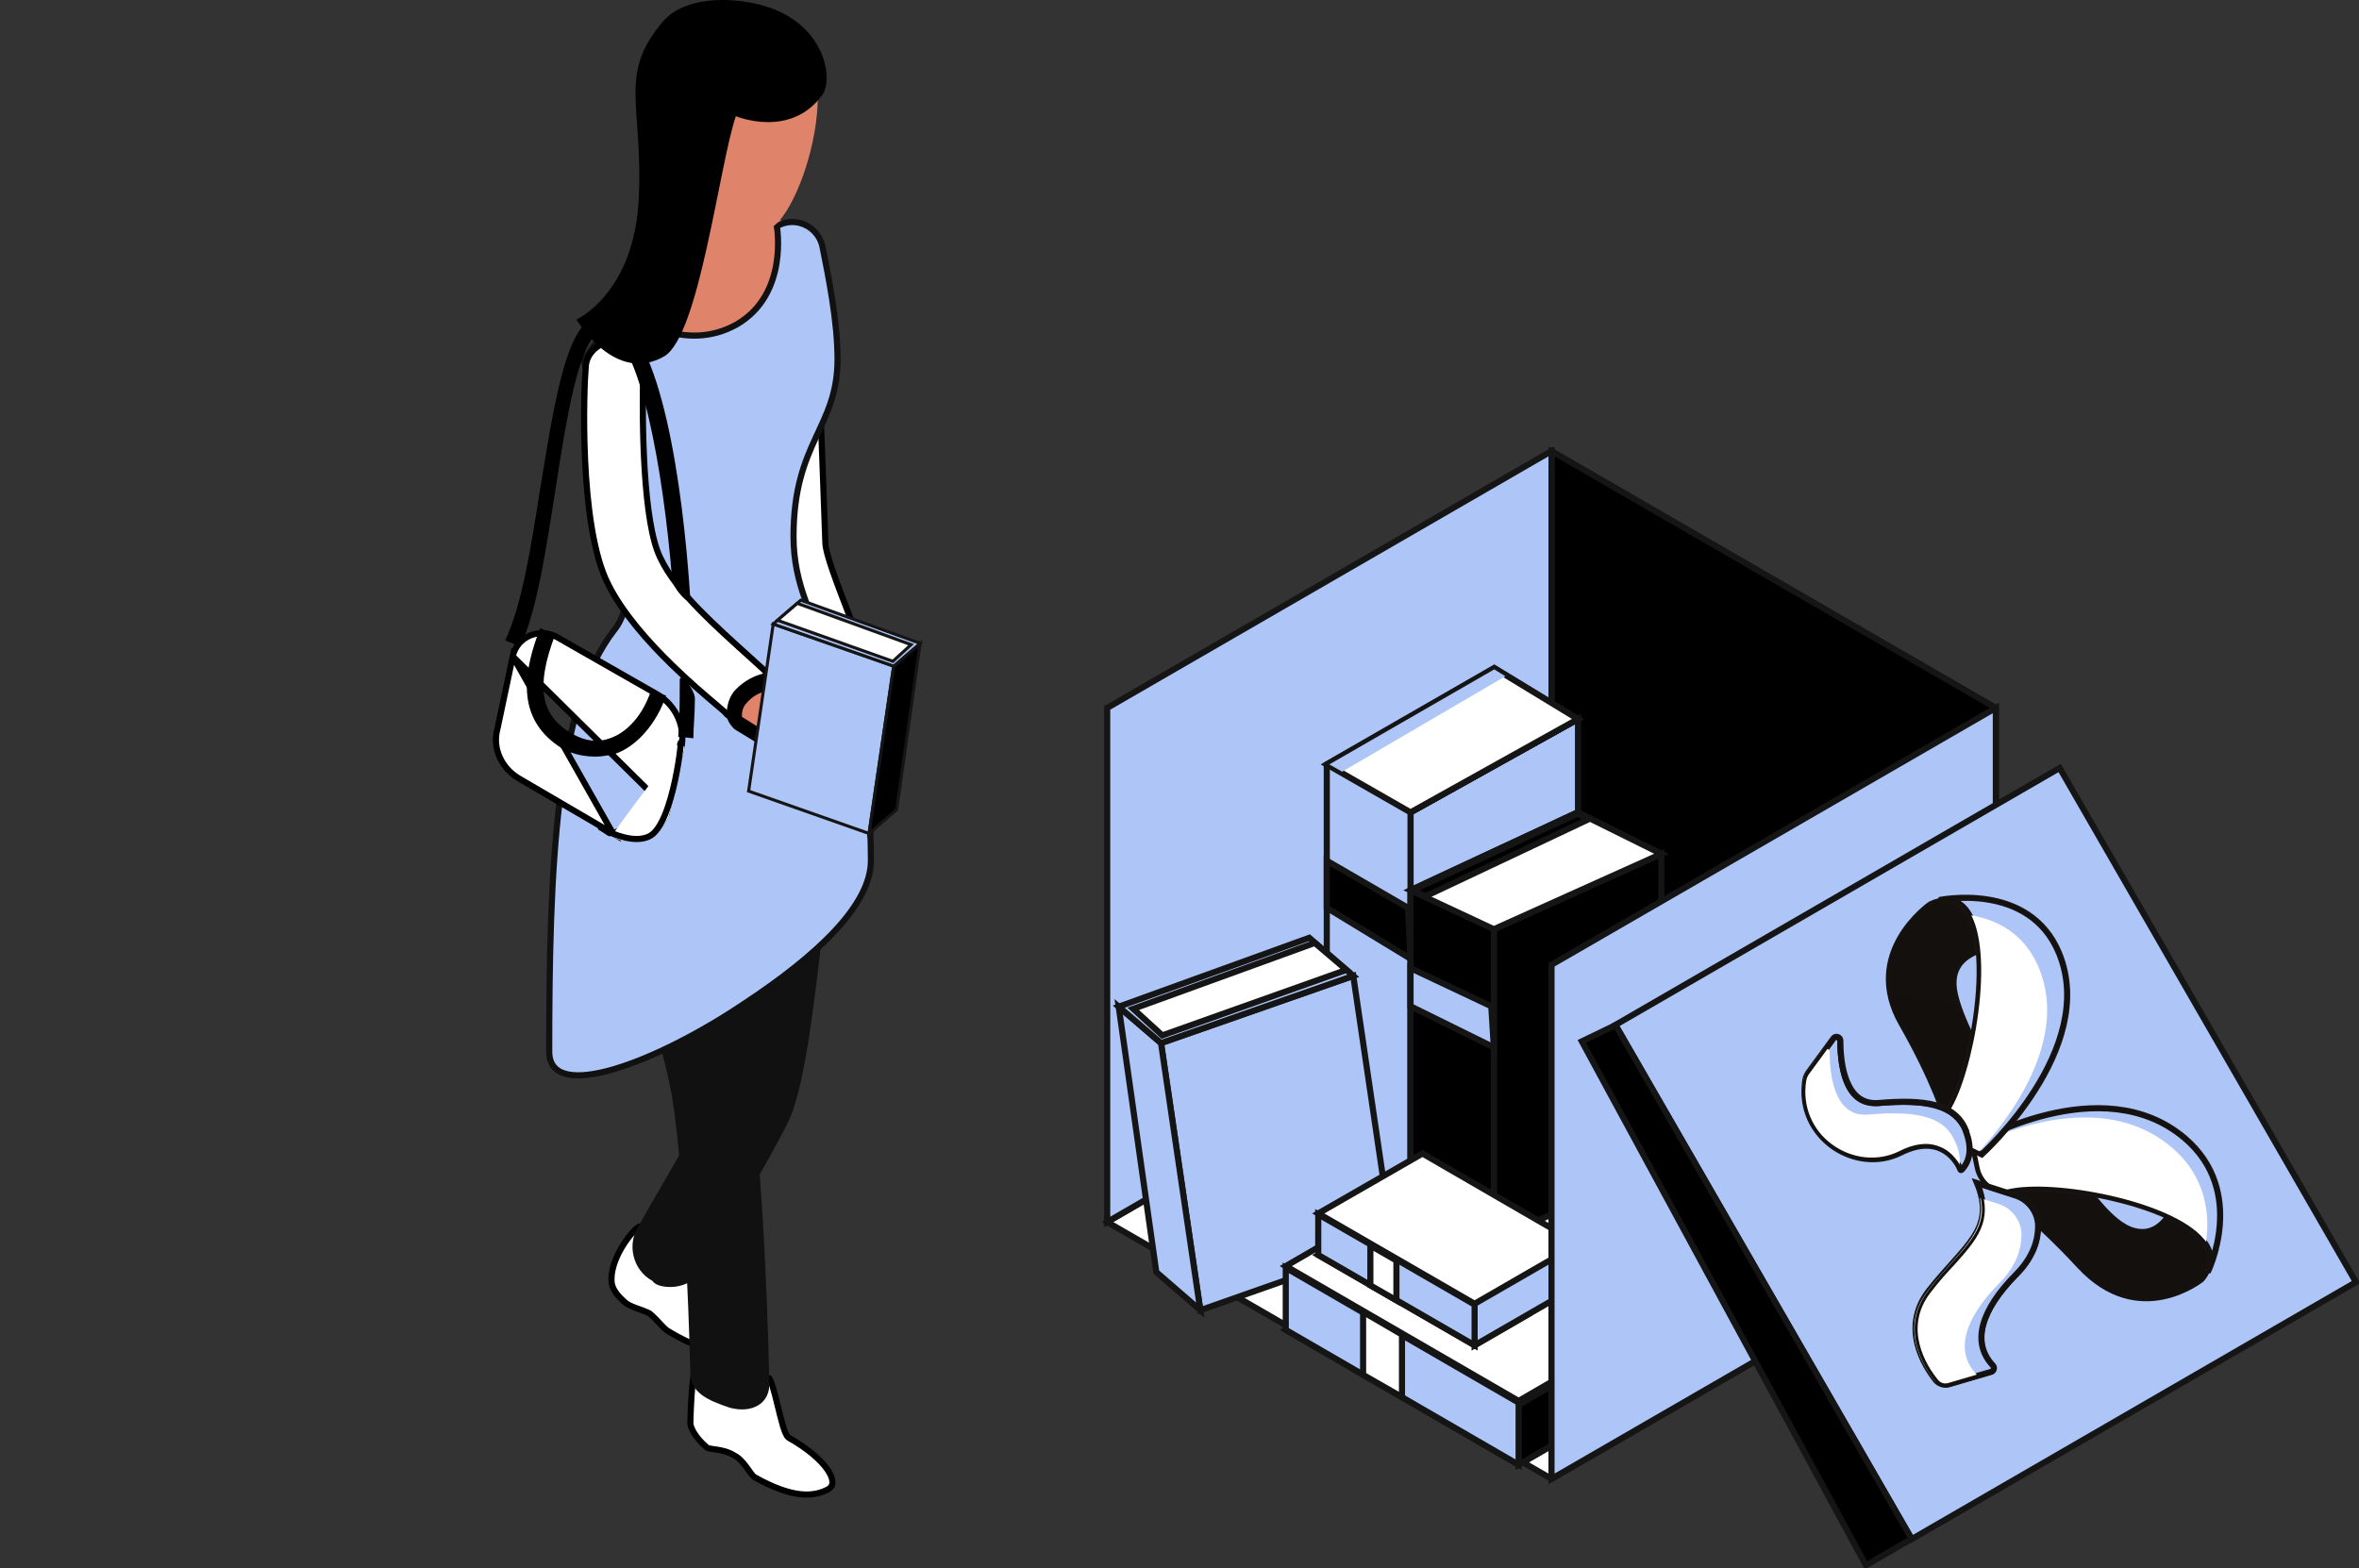 <svg width="385" height="256" viewBox="0 0 385 256" fill="none" xmlns="http://www.w3.org/2000/svg">
<rect x="0" y="0" width="385" height="256" fill="#333333" stroke="none"/>
<g clip-path="url(#clip0)">
<path d="M253.214 241.396L325.731 199.472L253.214 157.478L180.697 199.472L253.214 241.396Z" fill="white" stroke="#161515" stroke-miterlimit="10"/>
<path d="M325.731 199.472V115.553L253.214 73.629V157.478L325.731 199.472Z" fill="black" stroke="#161515" stroke-miterlimit="10"/>
<path d="M180.698 199.472V115.553L253.215 73.629V157.478L180.698 199.472Z" fill="#AEC6F7" stroke="#161515" stroke-miterlimit="10"/>
<path d="M257.537 117.37V179.837L230.204 195.629V132.603L257.537 117.37Z" fill="#AEC6F7" stroke="#161515" stroke-miterlimit="10"/>
<path d="M257.537 117.37L243.87 109.055L216.537 124.777V187.733L230.204 195.629V132.603L257.537 117.37Z" fill="#AEC6F7" stroke="#161515" stroke-miterlimit="10"/>
<path d="M230.204 132.603L216.537 124.777L243.87 109.055L257.537 117.37L230.204 132.603Z" fill="white" stroke="#161515" stroke-miterlimit="10"/>
<path d="M229.786 148.184L216.537 140.498V148.184L230.204 156.499L229.786 148.184Z" fill="black" stroke="#161515" stroke-miterlimit="10"/>
<path d="M245.684 110.383L219.048 125.965L216.956 124.777L243.871 109.265L245.684 110.383Z" fill="#AEC6F7"/>
<path d="M271.135 139.38V189.829L243.801 202.616V151.678L271.135 139.38Z" fill="black" stroke="#161515" stroke-miterlimit="10"/>
<path d="M271.135 139.38L257.468 132.603L230.204 145.32V196.258L243.801 202.616V151.678L271.135 139.38Z" fill="black" stroke="#161515" stroke-miterlimit="10"/>
<path d="M243.801 151.678L230.204 145.32L257.468 132.603L271.135 139.38L243.801 151.678Z" fill="white" stroke="#161515" stroke-miterlimit="10"/>
<path d="M243.383 164.255L230.205 158.037V164.255L243.802 170.963L243.383 164.255Z" fill="#AEC6F7" stroke="#161515" stroke-miterlimit="10"/>
<path d="M259.281 133.72L232.645 146.298L230.553 145.32L257.468 132.812L259.281 133.72Z" fill="black" stroke="#161515" stroke-miterlimit="10"/>
<path d="M189.483 170.265L195.898 213.866L227.275 202.826L220.86 159.294L189.483 170.265Z" fill="#AEC6F7" stroke="#161515" stroke-miterlimit="10"/>
<path d="M189.483 170.265L182.579 164.325L188.715 207.647L195.897 213.866L189.483 170.265Z" fill="#AEC6F7" stroke="#161515" stroke-miterlimit="10"/>
<path d="M220.86 159.294L213.678 153.076L182.58 164.325L189.483 170.265L220.86 159.294Z" fill="#AEC6F7" stroke="#161515" stroke-miterlimit="10"/>
<path d="M214.585 153.914L219.745 158.316L189.692 169.007L184.951 164.675L214.585 153.914Z" fill="white" stroke="#161515" stroke-miterlimit="10"/>
<path d="M260.466 231.754L222.464 209.743L209.843 217.08L247.845 239.09L260.466 231.754Z" fill="black" stroke="#161515" stroke-miterlimit="10"/>
<path d="M247.845 239.091V229.308L273.156 214.705V224.417L247.845 239.091Z" fill="black" stroke="#161515" stroke-miterlimit="10"/>
<path d="M247.845 228.959L209.843 206.948V217.08L247.845 239.091V228.959Z" fill="#AEC6F7" stroke="#161515" stroke-miterlimit="10"/>
<path d="M273.156 214.006L235.155 191.995L209.843 206.669L247.845 228.679L273.156 214.006Z" fill="white" stroke="#161515" stroke-miterlimit="10"/>
<path d="M222.464 214.146V224.417L228.81 228.05V217.849L222.464 214.146Z" fill="white" stroke="#161515" stroke-miterlimit="10"/>
<path d="M249.101 214.704L223.65 199.961L215.143 204.852L240.664 219.596L249.101 214.704Z" fill="black" stroke="#161515" stroke-miterlimit="10"/>
<path d="M240.664 219.596V212.678L257.607 202.896V209.813L240.664 219.596Z" fill="#AEC6F7" stroke="#161515" stroke-miterlimit="10"/>
<path d="M240.663 212.958L215.143 198.214V204.852L240.663 219.596V212.958Z" fill="#AEC6F7" stroke="#161515" stroke-miterlimit="10"/>
<path d="M257.607 203.036L232.157 188.292L215.143 198.074L240.664 212.818L257.607 203.036Z" fill="white" stroke="#161515" stroke-miterlimit="10"/>
<path d="M223.65 203.315V209.813L227.903 212.259V205.761L223.65 203.315Z" fill="white" stroke="#161515" stroke-miterlimit="10"/>
<path d="M325.731 115.553V199.472L253.214 241.396V157.478L325.731 115.553Z" fill="#AEC6F7" stroke="#161515" stroke-miterlimit="10"/>
<path d="M336.145 125.359L384.501 209.287L311.979 251.247L263.623 167.318L336.145 125.359Z" fill="#AEC6F7" stroke="#161515" stroke-miterlimit="10"/>
<path d="M311.995 251.179L304.534 255.511L258.165 169.985L263.674 167.33L311.995 251.179Z" fill="black" stroke="#161515" stroke-miterlimit="10"/>
<path d="M359.479 208.975C359.479 208.975 349.229 217.43 339.328 206.739C332.006 198.843 326.289 194.511 324.545 193.463C324.266 193.253 324.057 191.017 324.197 190.738L329.426 186.056C329.426 186.056 338.979 191.297 339.258 191.716C339.537 192.135 343.86 199.053 347.625 200.52C351.391 201.987 353.552 199.192 355.086 196.188C356.62 193.183 358.991 194.721 358.991 194.721L360.943 205.691L360.804 206.25C360.595 207.298 360.107 208.206 359.479 208.975Z" fill="#14100D"/>
<path d="M347.486 211.91L347.626 200.52C347.696 200.52 347.696 200.59 347.765 200.59C351.531 202.057 353.692 199.262 355.226 196.258C356.76 193.253 359.131 194.79 359.131 194.79L361.014 205.761L360.874 206.32C360.665 207.368 360.177 208.346 359.549 209.045C359.549 209.045 354.18 213.447 347.486 211.91Z" fill="#14100D"/>
<path d="M324.197 193.603C324.267 193.672 324.267 193.672 324.337 193.742C325.871 194.721 331.588 198.913 339.049 206.948C349.02 217.709 359.549 209.254 359.619 209.184C360.316 208.416 360.804 207.438 361.083 206.32L361.223 205.621L359.27 194.511L359.131 194.441C359.061 194.441 358.085 193.812 356.9 194.092C356.063 194.301 355.366 195 354.808 196.048C353.343 198.913 351.391 201.638 347.765 200.241C346.231 199.612 343.581 197.725 339.677 191.856C339.607 191.716 339.537 191.576 339.468 191.576C339.189 191.157 332.425 187.454 329.496 185.847L329.287 185.707L323.849 190.598C323.639 190.947 323.779 192.554 323.918 193.044C324.058 193.323 324.127 193.463 324.197 193.603ZM359.27 208.765C358.643 209.254 349.02 216.801 339.537 206.599C332.076 198.564 326.359 194.301 324.755 193.253C324.616 192.974 324.406 191.367 324.476 190.947L329.496 186.475C333.053 188.432 338.701 191.576 339.049 191.926C339.049 191.926 339.119 192.065 339.189 192.205C343.163 198.214 345.952 200.241 347.556 200.869C351.67 202.477 353.901 199.332 355.366 196.398C355.854 195.489 356.411 194.93 357.039 194.79C357.736 194.581 358.434 194.86 358.643 195L360.595 205.691L360.525 206.18C360.316 207.158 359.898 208.066 359.27 208.765Z" fill="#15110E"/>
<path d="M360.316 207.647C364.709 198.074 336.329 192.275 327.753 194.441C327.753 194.441 327.753 194.441 327.683 194.441C325.591 194.79 323.29 192.974 322.802 190.668L321.965 186.755C321.965 186.755 342.953 174.247 356.55 185.777C366.8 194.511 360.316 207.647 360.316 207.647Z" fill="#AEC6F7" stroke="#161515" stroke-miterlimit="10"/>
<path d="M354.459 187.314C360.107 192.135 360.665 198.284 360.037 202.826C355.435 196.188 335.005 192.554 327.893 194.301C327.893 194.301 327.893 194.301 327.823 194.301C325.731 194.651 323.43 192.834 322.942 190.528L322.245 187.034C328.102 184.17 343.651 178.091 354.459 187.314Z" fill="white"/>
<path d="M323.43 192.834C324.476 194.231 326.149 195.07 327.753 194.79H327.823C335.005 193.044 354.18 196.607 359.27 202.686C360.525 204.223 360.804 205.9 360.037 207.577L360.595 207.857C360.665 207.717 367.08 194.371 356.76 185.567C343.163 173.968 322.035 186.336 321.826 186.475L321.617 186.615L322.454 190.738C322.663 191.506 323.012 192.205 323.43 192.834ZM359.967 202.616C359.898 202.477 359.828 202.407 359.688 202.267C354.529 195.978 334.935 192.345 327.614 194.162C325.661 194.511 323.5 192.834 323.081 190.598L322.314 186.895C324.476 185.707 343.791 175.296 356.342 186.056C363.524 192.205 362.268 200.66 361.013 204.922C360.874 204.084 360.525 203.315 359.967 202.616Z" fill="#15110E"/>
<path d="M314.922 147.486C314.922 147.486 303.348 155.312 310.181 167.26C315.201 176.064 317.433 182.562 317.851 184.519C317.921 184.868 320.013 185.567 320.291 185.427L326.497 181.514C326.497 181.514 323.987 173.129 323.708 172.78C323.429 172.431 319.036 164.675 318.897 160.762C318.757 156.779 322.174 155.381 325.521 154.613C328.868 153.844 328.24 151.259 328.24 151.259L318.479 146.857H317.921C316.875 146.717 315.829 146.997 314.922 147.486Z" fill="#130F0C"/>
<path d="M318.897 160.762C318.967 162.648 318.479 161.6 319.594 163.976L308.298 162.299C307.183 152.307 314.853 147.486 314.853 147.486C315.759 146.997 316.805 146.787 317.921 146.787H318.479L328.24 151.189C328.24 151.189 328.868 153.774 325.521 154.543C322.174 155.381 318.757 156.779 318.897 160.762Z" fill="#14100D"/>
<path d="M317.642 184.729C317.712 184.798 317.851 184.938 317.991 185.008C318.479 185.288 320.013 185.847 320.431 185.707H320.501L326.916 181.654L326.846 181.444C326.288 179.488 324.336 172.99 324.057 172.57C323.778 172.221 319.455 164.605 319.316 160.692C319.176 156.849 322.453 155.591 325.731 154.892C326.986 154.613 327.822 154.054 328.31 153.285C328.938 152.237 328.729 151.189 328.659 151.119L328.589 150.979L318.549 146.507H317.991C316.875 146.438 315.759 146.717 314.783 147.206C314.644 147.276 303.069 155.381 309.972 167.4C315.132 176.414 317.224 182.842 317.572 184.519C317.572 184.589 317.572 184.659 317.642 184.729ZM320.222 185.148C319.943 185.148 318.409 184.659 318.2 184.379C317.782 182.562 315.62 176.064 310.53 167.12C304.045 155.731 314.644 148.045 315.132 147.765C316.038 147.346 317.015 147.136 317.991 147.136H318.479L328.032 151.469C328.032 151.748 328.101 152.377 327.683 153.006C327.265 153.635 326.567 154.124 325.521 154.333C322.244 155.102 318.479 156.499 318.618 160.762C318.758 164.814 323.22 172.64 323.499 172.99C323.708 173.339 325.242 178.23 326.149 181.444L320.222 185.148Z" fill="#15110E"/>
<path d="M316.457 146.927C327.055 144.97 322.941 173.409 317.991 181.165C317.991 181.165 317.991 181.165 317.991 181.235C316.945 183.121 317.851 185.777 319.943 186.755L323.429 188.432C323.429 188.432 342.465 171.243 336.05 155.591C331.169 143.782 316.457 146.927 316.457 146.927Z" fill="#AEC6F7" stroke="#161515" stroke-miterlimit="10"/>
<path d="M332.773 158.037C337.654 169.915 327.892 182.632 322.872 188.152L320.013 186.755C317.921 185.707 316.945 183.121 318.061 181.235V181.165C321.965 175.086 325.312 156.22 321.408 149.372C325.661 150.001 330.402 152.237 332.773 158.037Z" fill="white"/>
<path d="M318.13 185.637C318.549 186.196 319.107 186.685 319.804 187.034L323.499 188.851L323.639 188.711C323.848 188.572 342.814 171.173 336.329 155.521C331.448 143.573 316.527 146.577 316.387 146.647L316.527 147.276C318.34 146.927 319.804 147.556 320.85 149.093C324.964 155.172 321.826 174.667 317.782 181.025L317.712 181.095C317.154 182.073 317.084 183.191 317.433 184.309C317.573 184.798 317.851 185.218 318.13 185.637ZM323.36 188.082L320.083 186.475C319.107 185.986 318.34 185.148 317.991 184.03C317.712 183.052 317.782 182.143 318.2 181.305C322.035 175.296 325.8 155.381 321.268 148.604C320.71 147.765 320.013 147.136 319.246 146.787C323.709 146.577 332.215 147.276 335.632 155.591C341.768 170.265 325.173 186.406 323.36 188.082Z" fill="#15110E"/>
<path d="M322.663 193.114L328.938 195.14C331.1 195.839 332.634 197.865 332.634 200.171C332.634 202.337 331.867 205.202 329.008 208.067C323.36 213.796 321.687 219.107 325.243 222.88C325.591 223.229 325.382 223.788 324.964 223.928L318.061 225.954C317.294 226.164 316.457 225.884 315.969 225.325C314.086 222.95 310.181 216.731 314.783 210.722C320.71 203.175 325.8 200.73 322.663 193.114Z" fill="#AEC6F7" stroke="#161515" stroke-miterlimit="10"/>
<path d="M326.219 196.537C328.381 197.236 329.915 199.262 329.915 201.568C329.915 203.734 329.148 206.599 326.289 209.464C320.641 215.194 318.968 220.504 322.524 224.277C322.663 224.417 322.663 224.557 322.663 224.627L317.852 226.024C317.085 226.234 316.248 225.954 315.76 225.395C313.878 223.02 309.973 216.801 314.575 210.792C319.804 204.014 324.337 201.359 323.151 195.559L326.219 196.537Z" fill="white"/>
<path d="M316.039 225.884C316.597 226.373 317.434 226.583 318.201 226.373L325.104 224.347C325.452 224.277 325.662 223.998 325.801 223.648C325.871 223.299 325.801 223.02 325.592 222.74C322.315 219.246 323.639 214.146 329.357 208.346C331.798 205.9 333.053 203.175 333.053 200.241C333.053 197.795 331.519 195.699 329.148 194.93L322.245 192.694L322.524 193.323C324.895 198.983 322.524 201.708 318.549 206.11C317.364 207.438 316.039 208.905 314.714 210.652C309.973 216.801 313.947 223.159 315.9 225.605C315.83 225.675 315.969 225.745 316.039 225.884ZM330.682 196.537C331.728 197.446 332.355 198.773 332.355 200.241C332.355 202.966 331.17 205.551 328.869 207.927C322.872 214.006 321.548 219.386 325.104 223.159C325.243 223.299 325.173 223.439 325.173 223.439C325.173 223.579 325.034 223.648 324.895 223.718L317.992 225.745C317.364 225.954 316.667 225.745 316.248 225.186C314.366 222.88 310.6 216.801 315.063 211.001C316.388 209.254 317.713 207.787 318.898 206.529C322.733 202.267 325.243 199.332 323.221 193.742L328.869 195.559C329.566 195.699 330.194 196.048 330.682 196.537Z" fill="#15110E"/>
<path d="M320.152 190.947C320.082 191.017 319.943 191.017 319.943 190.877C319.524 189.829 316.875 184.798 310.181 188.152C302.929 191.786 293.237 185.707 294.631 176.344C294.701 175.855 294.91 175.435 295.189 175.016L299.234 169.496C299.582 169.007 300.349 169.286 300.349 169.845C300.349 173.409 301.046 180.536 306.625 180.047C314.016 179.418 318.967 180.117 320.779 184.379C320.64 184.449 322.732 188.222 320.152 190.947Z" fill="#AEC6F7" stroke="#161515" stroke-miterlimit="10"/>
<path d="M309.902 188.082C302.65 191.716 292.958 185.637 294.353 176.274C294.422 175.785 294.632 175.365 294.911 174.946L297.56 171.313C297.909 170.963 298.606 171.173 298.606 171.732C298.606 175.295 299.303 182.423 304.882 181.933C312.273 181.305 317.223 182.003 319.036 186.266C319.036 186.266 320.222 188.432 319.734 190.668C319.106 189.41 316.456 184.798 309.902 188.082Z" fill="white"/>
<path d="M296.305 184.868C297.003 185.777 297.839 186.615 298.746 187.314C302.232 189.829 306.625 190.249 310.251 188.432C312.552 187.314 314.504 187.034 316.248 187.663C318.409 188.432 319.385 190.458 319.664 191.017C319.734 191.157 319.873 191.227 320.013 191.297C320.152 191.297 320.292 191.297 320.431 191.157C323.22 188.292 320.989 184.309 320.989 184.309C318.827 179.488 312.761 179.278 306.486 179.837C305.091 179.977 303.975 179.628 303.069 178.789C300.838 176.763 300.559 172.361 300.559 169.915C300.559 169.496 300.28 169.147 299.931 169.077C299.583 168.937 299.164 169.077 298.885 169.426L294.841 174.946C294.562 175.365 294.353 175.855 294.283 176.414C293.725 179.488 294.492 182.493 296.305 184.868ZM319.316 189.34C318.688 188.502 317.782 187.593 316.387 187.104C314.504 186.405 312.343 186.685 309.902 187.943C306.486 189.62 302.302 189.2 299.025 186.825C295.748 184.449 294.144 180.536 294.771 176.483C294.841 176.064 294.981 175.645 295.259 175.296L299.304 169.775C299.443 169.636 299.583 169.636 299.652 169.706C299.722 169.706 299.861 169.775 299.861 169.985C299.861 172.501 300.21 177.112 302.581 179.278C303.627 180.257 304.952 180.606 306.486 180.536C314.713 179.837 318.758 181.025 320.361 184.659C320.431 184.798 322.244 188.152 320.083 190.598C319.943 190.249 319.664 189.759 319.316 189.34Z" fill="#15110E"/>
</g>
<path d="M115.222 236.144L115.274 236.189L115.312 236.246C115.327 236.268 115.396 236.339 115.683 236.412C115.909 236.468 116.182 236.507 116.523 236.555C116.599 236.565 116.679 236.577 116.762 236.589C117.632 236.714 118.767 236.91 119.847 237.584C120.699 238.021 121.372 238.854 121.892 239.563C122.02 239.737 122.133 239.897 122.24 240.047C122.37 240.229 122.489 240.397 122.612 240.56C122.826 240.843 122.979 241.011 123.086 241.088C129.192 244.528 132.701 244.444 135.201 243.075C135.666 242.791 135.863 242.409 135.86 241.928C135.857 241.406 135.614 240.724 135.068 239.922C133.982 238.325 131.825 236.438 128.766 234.712L128.737 234.696L128.71 234.676C128.577 234.575 128.475 234.437 128.398 234.312C128.317 234.18 128.241 234.027 128.17 233.861C128.028 233.531 127.889 233.115 127.751 232.654C127.486 231.766 127.216 230.659 126.948 229.568C126.938 229.524 126.927 229.481 126.916 229.437C126.637 228.295 126.362 227.18 126.096 226.32C125.963 225.889 125.837 225.538 125.721 225.288C125.663 225.162 125.613 225.075 125.573 225.019C125.562 225.003 125.553 224.992 125.547 224.985C122.996 223.889 120.457 223.161 118.293 222.859C116.142 222.558 114.456 222.69 113.479 223.197C113.479 223.198 113.478 223.198 113.478 223.199C113.453 223.25 113.422 223.334 113.387 223.457C113.318 223.701 113.251 224.042 113.188 224.461C113.063 225.295 112.964 226.379 112.887 227.482C112.732 229.688 112.671 231.921 112.671 232.281C112.671 232.642 112.863 233.233 113.308 233.951C113.744 234.653 114.391 235.426 115.222 236.144ZM113.496 223.166C113.497 223.164 113.498 223.163 113.498 223.163C113.498 223.163 113.497 223.164 113.496 223.166Z" fill="white" stroke="black"/>
<path d="M109.177 217.364L109.194 217.372L109.211 217.382C115.346 221.091 119.595 221.235 122.085 219.867C122.635 219.565 122.858 219.179 122.883 218.727C122.909 218.231 122.7 217.574 122.183 216.771C121.156 215.174 119.061 213.228 116.119 211.25C113.048 209.511 110.643 206.479 108.718 204.053C108.644 203.959 108.571 203.867 108.498 203.775C107.498 202.516 106.648 201.468 105.888 200.82C105.111 200.157 104.624 200.073 104.24 200.285L104.2 200.306L104.158 200.321C104.16 200.32 104.158 200.321 104.154 200.324C104.134 200.336 104.055 200.383 103.91 200.509C103.75 200.647 103.548 200.845 103.32 201.096C102.863 201.597 102.315 202.292 101.788 203.111C100.725 204.762 99.793 206.848 99.793 208.828C99.793 209.277 99.848 209.761 100.117 210.33C100.39 210.907 100.898 211.603 101.853 212.445L101.865 212.456L101.877 212.468C102.29 212.885 102.882 213.166 103.618 213.444C103.8 213.513 103.992 213.581 104.19 213.653C104.76 213.857 105.383 214.08 105.957 214.37L106.005 214.394L106.046 214.427C106.614 214.884 107.131 215.44 107.593 215.937C107.663 216.012 107.732 216.086 107.8 216.158C108.338 216.733 108.774 217.161 109.177 217.364Z" fill="white" stroke="black"/>
<path d="M138.67 119.758H138.672H138.673H138.675H138.676H138.678H138.679H138.681H138.682H138.684H138.685H138.687H138.688H138.69H138.691H138.693H138.694H138.696H138.697H138.699H138.7H138.702H138.704H138.705H138.707H138.708H138.71H138.712H138.713H138.715H138.716H138.718H138.72H138.721H138.723H138.724H138.726H138.728H138.729H138.731H138.733H138.734H138.736H138.738H138.739H138.741H138.743H138.744H138.746H138.748H138.75H138.751H138.753H138.755H138.756H138.758H138.76H138.762H138.763H138.765H138.767H138.769H138.77H138.772H138.774H138.776H138.777H138.779H138.781H138.783H138.785H138.786H138.788H138.79H138.792H138.794H138.795H138.797H138.799H138.801H138.803H138.805H138.806H138.808H138.81H138.812H138.814H138.816H138.817H138.819H138.821H138.823H138.825H138.827H138.829H138.831H138.832H138.834H138.836H138.838H138.84H138.842H138.844H138.846H138.848H138.85H138.852H138.854H138.855H138.857H138.859H138.861H138.863H138.865H138.867H138.869H138.871H138.873H138.875H138.877H138.879H138.881H138.883H138.885H138.887H138.889H138.891H138.893H138.895H138.897H138.899H138.901H138.903H138.905H138.907H138.909H138.911H138.913H138.915H138.917H138.919H138.921H138.923H138.925H138.927H138.929H138.931H138.933H138.935H138.937H138.939H138.941H138.943H138.945H138.948H138.95H138.952H138.954H138.956H138.958H138.96H138.962H138.964H138.966H138.968H138.97H138.972H138.975H138.977H138.979H138.981H138.983H138.985H138.987H138.989H138.991H138.993H138.996H138.998H139H139.002H139.004H139.006H139.008H139.01H139.012H139.015H139.017H139.019H139.021H139.023H139.025H139.027H139.029H139.032H139.034H139.036H139.038H139.04H139.042H139.044H139.047H139.049H139.051H139.053H139.055H139.057H139.059H139.062H139.064H139.066H139.068H139.07H139.072H139.075H139.077H139.079H139.081H139.083H139.085H139.087H139.09H139.092H139.094H139.096H139.098H139.1H139.103H139.105H139.107H139.109H139.111H139.113H139.116H139.118H139.12H139.122H139.124H139.126H139.129H139.131H139.133H139.135H139.137H139.14H139.142H139.144H139.146H139.148H139.15H139.153H139.155H139.157H139.159H139.161H139.163H139.166H139.168H139.17H139.172H139.174H139.177H139.179H139.181H139.183H139.185H139.187H139.19H139.192H139.194H139.196H139.198H139.2H139.203H139.205H139.207H139.209H139.211H139.213H139.216H139.218H139.22H139.222H139.224H139.227H139.229H139.231H139.233H139.235H139.237H139.24H139.242H139.244H139.246H139.248H139.25H139.252H139.255H139.257H139.259H139.261H139.263H139.265H139.268H139.27H139.272H139.274H139.276H139.278H139.28H139.283H139.285H139.287H139.289H139.291H139.293H139.295H139.298H139.3H139.302H139.304H139.306H139.308H139.31H139.313H139.315H139.317H139.319H139.321H139.323H139.325H139.327H139.329H139.332H139.334H139.336H139.338H139.34H139.342H139.344H139.346H139.348H139.35H139.353H139.355H139.357H139.359H139.361H139.363H139.365H139.367H139.369H139.371H139.373H139.375H139.378H139.38H139.382H139.384H139.386H139.388H139.39H139.392H139.394H139.396H139.398H139.4H139.402H139.404H139.406H139.408H139.41H139.412H139.414H139.416H139.418H139.42H139.422H139.425H139.427H139.429H139.431H139.433H139.435H139.437H139.439H139.441H139.442H139.444H139.446H139.448H139.45H139.452H139.454H139.456H139.458H139.46H139.462H139.464H139.466H139.468H139.47H139.472H139.474H139.476H139.478H139.48H139.482H139.484H139.485H139.487H139.489H139.491H139.493H139.495H139.497H139.499H139.501H139.503H139.504H139.506H139.508H139.51H139.512H139.514H139.516H139.518H139.519H139.521H139.523H139.525H139.527H139.529H139.53H139.532H139.534H139.536H139.538H139.54H139.541H139.543H139.545H139.547H139.549H139.55H139.552H139.554H139.556H139.557H139.559H139.561H139.563H139.564H139.566H139.568H139.57H139.571H139.573H139.575H139.577H139.578H139.58H139.582H139.583H139.585H139.587H139.589H139.59H139.592H139.594H139.595H139.597H139.599H139.6H139.602H139.604H139.605H139.607H139.608H139.61H139.612H139.613H139.614C142.037 119.29 143.823 116.826 143.379 114.113C142.79 111.273 140.776 106.062 138.822 101.006C138.75 100.82 138.678 100.634 138.606 100.448C137.601 97.846 136.63 95.319 135.911 93.239C135.551 92.199 135.252 91.263 135.042 90.482C134.837 89.717 134.705 89.057 134.703 88.581C134.551 83.843 133.935 67.768 133.48 55.912C133.192 48.42 132.97 42.614 132.97 42.417C132.97 39.924 130.931 37.651 128.471 37.426C126.068 37.206 123.806 39.192 123.568 41.938C123.572 42.457 123.702 46.004 123.884 50.965C124.01 54.382 124.16 58.47 124.311 62.701C124.682 73.144 125.054 84.445 125.054 88.573C125.054 89.797 125.525 91.787 126.285 94.221C127.039 96.635 128.056 99.422 129.108 102.212C129.513 103.286 129.924 104.362 130.326 105.416C130.966 107.093 131.586 108.715 132.128 110.188C133.008 112.579 133.703 114.627 133.96 115.92C134.407 118.173 136.425 119.758 138.67 119.758Z" fill="white" stroke="black"/>
<path d="M141.89 120.259C142.138 120.259 142.385 120.259 142.633 120.009C144.119 119.51 144.862 118.013 144.367 116.766L142.633 111.526C142.385 110.279 140.9 109.53 139.414 110.029C137.928 110.528 137.185 112.025 137.68 113.273L139.414 118.512C139.661 119.51 140.9 120.259 141.89 120.259Z" fill="#DF846A"/>
<path d="M141.89 121.756C142.386 121.756 142.633 121.756 143.129 121.506C145.11 120.758 146.348 118.512 145.605 116.516L143.872 111.277C143.129 109.281 140.9 108.033 138.919 108.782C136.937 109.53 135.699 111.776 136.442 113.772L138.176 119.011C138.671 120.508 140.157 121.756 141.89 121.756ZM140.157 111.277C140.405 111.277 140.652 111.277 140.652 111.526C140.9 111.776 141.147 112.025 141.395 112.275L143.129 117.514C143.376 118.263 142.881 119.011 142.386 119.011C141.643 119.261 140.9 118.762 140.9 118.263L139.166 113.023C138.919 112.275 139.414 111.526 139.909 111.526C139.909 111.277 140.157 111.277 140.157 111.277Z" fill="black"/>
<path d="M104.247 50.9C104.247 55.141 114.896 56.139 118.858 56.139C122.821 56.139 128.765 42.916 128.765 38.674C128.765 34.433 124.307 35.68 120.344 35.68C116.382 35.68 104.247 46.658 104.247 50.9Z" fill="#DF846A"/>
<path d="M109.447 210.076C111.676 210.076 113.905 208.828 115.143 206.832C115.639 206.084 125.297 189.867 128.517 183.38C131.241 177.891 132.727 165.666 134.956 145.956C135.451 141.715 135.947 137.473 136.442 133.482C136.937 129.989 134.461 126.496 130.746 126.246C127.279 125.747 123.811 128.242 123.564 131.985C123.068 135.977 122.573 140.218 122.078 144.459C120.592 156.684 118.611 173.65 116.877 177.642C113.905 183.63 104.246 199.847 104.246 200.096C102.265 203.09 103.256 207.331 106.475 209.078C106.971 209.826 108.209 210.076 109.447 210.076Z" fill="#111111"/>
<path d="M119.107 229.786C119.107 229.786 119.107 229.536 119.107 229.786C122.822 230.784 125.794 229.037 125.546 225.545C125.546 224.048 124.803 191.115 122.327 176.893C119.85 162.423 109.696 135.228 109.448 133.981C108.21 130.488 104.495 128.741 101.028 130.238C97.561 131.486 95.827 135.228 97.313 138.721C97.313 138.971 107.467 165.916 109.696 179.139C111.925 192.611 112.668 223.798 112.668 224.048C112.668 227.291 115.392 228.538 119.107 229.786Z" fill="#111111"/>
<path d="M100.284 102.794C90.625 115.019 89.634 142.214 89.634 171.654C89.634 180.137 107.218 173.4 121.334 163.92C133.47 155.936 142.138 147.703 142.138 140.467C142.138 109.281 129.507 103.293 129.507 87.575C129.507 72.106 136.689 69.861 136.689 58.634C136.689 52.396 135.203 45.161 134.213 40.171C133.47 36.928 129.755 35.181 126.783 36.928C126.783 36.928 128.764 47.905 120.344 52.895C111.676 57.885 103.008 51.398 103.008 51.398C98.302 53.394 95.331 58.883 95.331 58.883C97.807 69.362 106.723 94.81 100.284 102.794Z" fill="#AEC6F7" stroke="#111111" stroke-miterlimit="10"/>
<path d="M124.467 109.154L124.464 109.152C123.703 108.459 122.955 107.783 122.224 107.121C119.275 104.453 116.582 102.017 114.29 99.683C111.429 96.769 109.156 93.979 107.758 91.037C107.044 89.597 106.509 87.512 106.105 85.096C105.699 82.668 105.419 79.867 105.232 76.973C104.86 71.183 104.86 64.992 104.984 60.616L104.984 60.602L104.985 60.589C105.21 57.875 103.199 55.641 100.53 55.641C98.006 55.641 95.582 57.484 95.582 60.131V60.156L95.58 60.18C95.459 61.399 95.149 67.799 95.489 75.108C95.658 78.761 95.99 82.63 96.585 86.187C97.182 89.75 98.038 92.966 99.243 95.332L99.245 95.337C101.559 99.999 105.719 104.691 109.61 108.486C112.524 111.329 115.246 113.631 116.911 115.04C117.471 115.513 117.912 115.886 118.2 116.144L118.232 116.172L118.258 116.205C119.115 117.284 120.171 117.513 121.334 117.513C122.673 117.513 123.783 117.077 124.931 115.925C126.714 113.893 126.495 110.97 124.467 109.154Z" fill="white" stroke="black"/>
<path d="M103.256 50.9C103.256 50.9 108.952 43.165 109.447 36.928C110.19 30.691 108.456 21.958 107.961 17.218C107.466 12.478 106.475 4.494 117.372 3.246C128.764 2.248 133.222 7.987 133.47 15.721C133.47 23.455 130.25 32.437 127.278 35.93C124.306 39.423 118.61 39.672 118.61 39.672L103.256 50.9Z" fill="#DF846A"/>
<path d="M134.212 15.472C129.012 22.707 120.096 18.964 120.096 18.964C117.372 26.948 114.152 54.642 108.456 58.135C100.283 62.875 94.092 52.147 94.092 52.147C94.092 52.147 103.503 47.906 104.246 32.437C104.989 16.968 100.779 12.228 108.208 3.496C111.923 -0.746 119.353 -0.247 122.82 0.502C134.46 2.747 136.194 12.727 134.212 15.472Z" fill="black"/>
<path d="M100.04 136.044L100.04 136.044L84.686 127.063C84.686 127.063 84.686 127.062 84.685 127.062C81.882 125.415 80.279 122.142 81.199 118.898L81.204 118.882L81.207 118.865L83.684 107.139L100.04 136.044ZM100.04 136.044L100.046 136.048M100.04 136.044L100.046 136.048M100.046 136.048C103.451 138.106 108.039 136.053 108.959 132.123M100.046 136.048L108.959 132.123M108.959 132.123C108.959 132.122 108.959 132.121 108.959 132.121M108.959 132.123L108.959 132.121M108.959 132.121L111.186 122.151C111.186 122.15 111.186 122.149 111.187 122.148C111.885 118.86 110.487 115.336 107.457 113.453L90.876 103.979C87.935 102.388 84.353 103.993 83.684 107.139L108.959 132.121Z" fill="white" stroke="black"/>
<path d="M99.79 136.475C103.505 138.721 108.458 136.475 109.449 132.234L111.677 122.254C112.42 118.761 99.79 136.475 99.79 136.475Z" fill="white"/>
<path d="M97.312 123.502C98.302 123.502 99.541 123.252 100.531 123.003C103.999 121.755 107.218 118.013 108.704 113.522L106.228 112.774C104.989 116.516 102.513 119.51 99.541 120.508C97.559 121.256 95.578 121.007 93.349 119.76C88.148 116.766 87.406 112.025 90.625 103.543L88.148 102.545C85.672 109.031 83.691 117.265 91.863 122.254C93.845 123.252 95.578 123.502 97.312 123.502Z" fill="black"/>
<path d="M88.149 79.841C90.378 66.368 92.111 54.642 96.569 51.897C97.808 51.149 99.046 51.149 100.284 51.648C107.714 54.642 111.429 78.344 112.667 97.804C112.667 99.052 109.943 96.307 109.695 94.561C108.209 76.348 104.494 56.139 99.293 54.143C98.798 53.893 98.303 53.893 97.808 54.143C94.34 56.139 92.359 68.863 90.626 80.09C89.14 89.571 87.654 99.551 84.929 105.538L82.453 104.54C85.177 98.802 86.663 89.321 88.149 79.841Z" fill="black"/>
<path d="M110.934 111.027C110.934 109.53 113.41 112.524 113.41 114.021C113.41 116.516 113.163 118.762 113.163 120.508L110.686 120.259C110.934 117.764 110.934 114.77 110.934 111.027Z" fill="black"/>
<path d="M129.013 123.003C129.756 123.003 130.499 122.754 130.994 122.005C131.985 120.758 131.737 119.261 130.499 118.263L127.279 114.52C127.279 114.52 131.242 114.021 130.499 112.524C129.756 111.027 124.307 109.78 120.84 113.772C119.85 114.77 119.354 117.265 120.345 118.263L127.279 122.255C127.775 122.754 128.518 123.003 129.013 123.003Z" fill="#DF846A"/>
<path d="M129.013 124.25C130.251 124.25 131.49 123.751 132.233 122.753C132.975 122.005 133.223 120.757 132.975 119.76C132.975 118.762 132.233 117.764 131.49 117.015L130.004 115.269C130.994 115.019 131.737 114.52 131.985 113.772C132.233 113.273 132.233 112.524 131.985 111.776C131.49 110.778 130.004 110.029 128.022 109.78C126.536 109.53 123.069 109.53 120.097 112.524C119.107 113.522 118.611 115.019 118.611 116.516C118.611 117.514 119.107 118.263 119.85 119.011L126.784 123.252C127.032 124.001 128.022 124.25 129.013 124.25ZM128.518 113.023C128.022 113.273 127.527 113.273 127.032 113.273C126.536 113.273 126.041 113.772 126.041 114.271C125.793 114.77 126.041 115.269 126.289 115.518L129.508 119.261C130.004 119.51 130.004 120.009 130.251 120.259C130.251 120.508 130.251 121.007 130.004 121.256C129.756 121.506 129.508 121.755 129.013 121.755C128.765 121.755 128.518 121.755 128.27 121.506L121.088 117.015C121.088 117.015 121.088 117.015 121.088 116.766C121.088 116.017 121.336 115.269 121.831 114.77C123.565 112.774 125.793 112.524 127.032 112.774C127.527 112.774 128.27 112.774 128.518 113.023Z" fill="black"/>
<path d="M145.852 108.735L141.833 136.054L122.178 129.136L126.196 101.861L145.852 108.735Z" fill="#AEC6F7" stroke="#161515" stroke-width="0.5" stroke-miterlimit="10"/>
<path d="M145.852 108.735L150.177 105.013L146.333 132.157L141.834 136.054L145.852 108.735Z" fill="black" stroke="#161515" stroke-width="0.5" stroke-miterlimit="10"/>
<path d="M126.196 101.861L130.695 97.965L150.176 105.013L145.852 108.735L126.196 101.861Z" fill="#AEC6F7" stroke="#161515" stroke-width="0.5" stroke-miterlimit="10"/>
<path d="M130.127 98.49L126.895 101.248L145.72 107.947L148.69 105.232L130.127 98.49Z" fill="white" stroke="#161515" stroke-width="0.5" stroke-miterlimit="10"/>
<path d="M111 121.5C111.5 119 110 134.5 106 136.5C102 138.5 95 133 99.5 136" stroke="black" stroke-linecap="round" stroke-linejoin="round"/>
<defs>
<clipPath id="clip0">
<rect width="205" height="183" fill="white" transform="matrix(-1 0 0 1 385 73)"/>
</clipPath>
</defs>
</svg>
